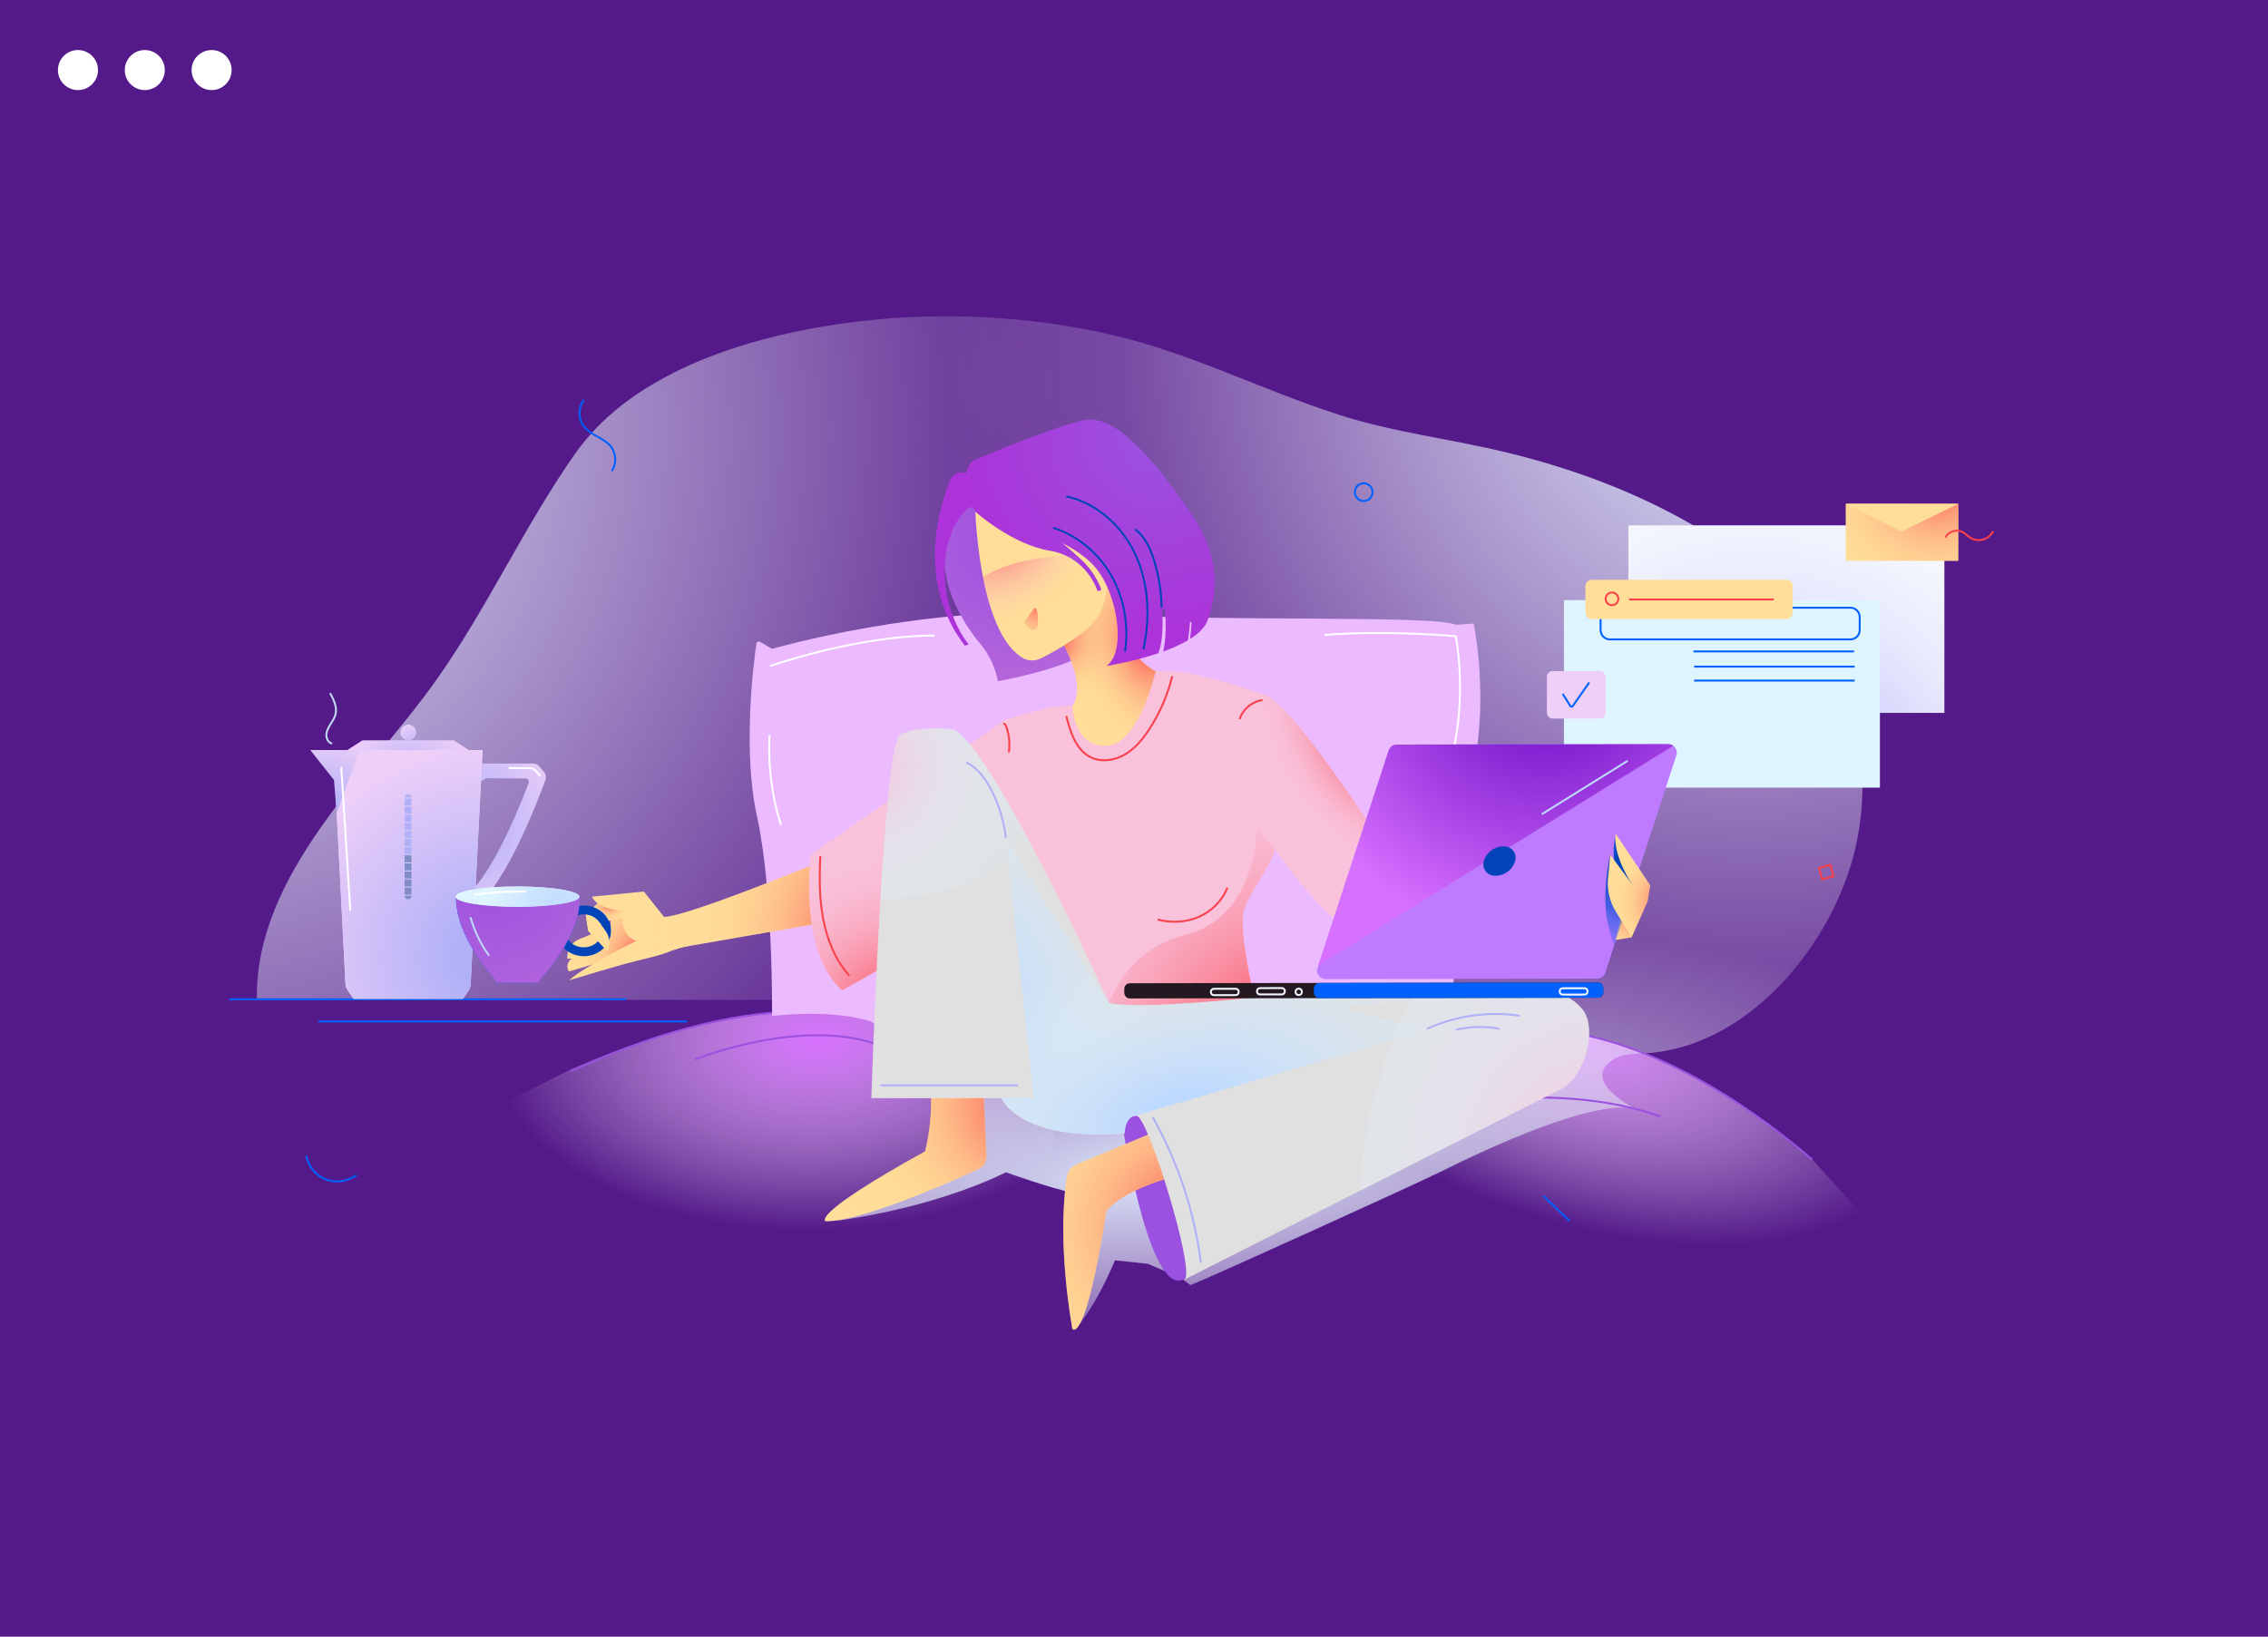 <svg width="453" height="327" viewBox="0 0 453 327" fill="none" xmlns="http://www.w3.org/2000/svg">
<path d="M0 0H453V327H0V0Z" fill="#541A8A"/>
<path d="M0 0H453V29H0V0Z" fill="#541A8A"/>
<circle cx="15.57" cy="14" r="4" fill="white"/>
<circle cx="28.919" cy="14" r="4" fill="white"/>
<circle cx="42.269" cy="14" r="4" fill="white"/>
<path d="M308.212 205.856C308.212 205.856 330.426 204.59 361.984 231.682L384.085 255.938L317.462 259.951L261.433 262.076L241.893 243.896L244.483 224.771L308.212 205.856Z" fill="url(#paint0_radial)"/>
<path d="M175.145 203.693C175.145 203.693 154.433 196.201 114.154 213.572L76.51 232.563L108.056 264.674L183.625 256.174L210.463 235.16V211.549L175.145 203.693Z" fill="url(#paint1_radial)"/>
<path d="M367.439 134.236C366.956 133.084 366.436 131.946 365.88 130.829C359.67 118.334 347.668 110.096 335.676 103.535C324.894 97.634 313.257 93.427 301.343 90.501C289.93 87.699 278.479 86.443 267.271 82.821C252.216 77.955 237.797 70.588 222.37 66.971C205.74 63.072 187.672 62.211 170.748 64.307C151.116 66.739 126.774 73.669 114.872 90.638C104.815 104.978 97.531 121.064 87.479 135.386C80.197 145.759 71.336 154.941 64.071 165.325C56.806 175.709 51.067 187.092 51.302 199.776H173.978C180.416 200.097 189.428 199.106 192.095 206.685C193.998 212.089 190.577 219.354 189.084 224.702C187.933 228.818 186.784 232.936 185.633 237.051L167.035 243.898C167.035 243.898 185.398 241.773 200.935 234.218C200.935 234.218 210.117 237.523 214.472 238.35L220.946 237.759L214.59 265.62C214.59 265.62 218.121 262.551 222.711 251.808L229.303 252.516L235.895 255.35L274.143 240.201C278.665 238.409 283.108 236.423 287.46 234.244C297.517 229.212 318.225 219.626 326.537 221.52C323.63 219.888 317.024 215.742 321.603 212.115C324.018 210.203 327.131 210.623 329.965 210.337C350.044 208.319 366.205 188.204 370.572 169.509C373.3 157.812 372.069 145.293 367.439 134.236Z" fill="url(#paint2_radial)"/>
<path d="M367.439 134.236C366.956 133.084 366.436 131.946 365.88 130.829C359.67 118.334 347.668 110.096 335.676 103.535C324.894 97.634 313.257 93.427 301.343 90.501C289.93 87.699 278.479 86.443 267.271 82.821C252.216 77.955 237.797 70.588 222.37 66.971C205.74 63.072 187.672 62.211 170.748 64.307C151.116 66.739 126.774 73.669 114.872 90.638C104.815 104.978 97.531 121.064 87.479 135.386C80.197 145.759 71.336 154.941 64.071 165.325C56.806 175.709 51.067 187.092 51.302 199.776H173.978C180.416 200.097 189.428 199.106 192.095 206.685C193.998 212.089 190.577 219.354 189.084 224.702C187.933 228.818 186.784 232.936 185.633 237.051L167.035 243.898C167.035 243.898 185.398 241.773 200.935 234.218C200.935 234.218 210.117 237.523 214.472 238.35L220.946 237.759L214.59 265.62C214.59 265.62 218.121 262.551 222.711 251.808L229.303 252.516L235.895 255.35L274.143 240.201C278.665 238.409 283.108 236.423 287.46 234.244C297.517 229.212 318.225 219.626 326.537 221.52C323.63 219.888 317.024 215.742 321.603 212.115C324.018 210.203 327.131 210.623 329.965 210.337C350.044 208.319 366.205 188.204 370.572 169.509C373.3 157.812 372.069 145.293 367.439 134.236Z" fill="url(#paint3_radial)"/>
<path d="M367.439 134.236C366.956 133.084 366.436 131.946 365.88 130.829C359.67 118.334 347.668 110.096 335.676 103.535C324.894 97.634 313.257 93.427 301.343 90.501C289.93 87.699 278.479 86.443 267.271 82.821C252.216 77.955 237.797 70.588 222.37 66.971C205.74 63.072 187.672 62.211 170.748 64.307C151.116 66.739 126.774 73.669 114.872 90.638C104.815 104.978 97.531 121.064 87.479 135.386C80.197 145.759 71.336 154.941 64.071 165.325C56.806 175.709 51.067 187.092 51.302 199.776H173.978C180.416 200.097 189.428 199.106 192.095 206.685C193.998 212.089 190.577 219.354 189.084 224.702C187.933 228.818 186.784 232.936 185.633 237.051L167.035 243.898C167.035 243.898 185.398 241.773 200.935 234.218C200.935 234.218 210.117 237.523 214.472 238.35L220.946 237.759L214.59 265.62C214.59 265.62 218.121 262.551 222.711 251.808L229.303 252.516L235.895 255.35L237.778 256.766C242.3 254.974 283.11 236.423 287.46 234.246C297.517 229.214 318.225 219.628 326.537 221.522C323.63 219.89 317.024 215.744 321.603 212.118C324.018 210.205 327.131 210.625 329.965 210.34C350.044 208.321 366.205 188.207 370.572 169.511C373.3 157.812 372.069 145.293 367.439 134.236Z" fill="url(#paint4_radial)"/>
<path d="M308.212 205.856C308.212 205.856 330.426 204.59 361.984 231.682" stroke="#9B51E0" stroke-width="0.386" stroke-miterlimit="10"/>
<path d="M280.365 222.337C281.639 222.145 309.02 215.107 331.636 223.047" stroke="#9B51E0" stroke-width="0.386" stroke-miterlimit="10"/>
<path d="M138.823 211.678C138.823 211.678 165.583 200.791 181.233 211.678" stroke="#9B51E0" stroke-width="0.386" stroke-miterlimit="10"/>
<path d="M45.796 199.653H125.063" stroke="#0061FE" stroke-width="0.386" stroke-miterlimit="10"/>
<path d="M63.593 204.083H137.182" stroke="#0061FE" stroke-width="0.386" stroke-miterlimit="10"/>
<path d="M175.028 204.165C175.028 204.165 154.44 195.302 114.036 214.044" stroke="#9B51E0" stroke-width="0.386" stroke-miterlimit="10"/>
<path d="M90.621 147.928H82.066H80.941H72.384L69.231 149.961H80.941H82.066H93.774L90.621 147.928Z" fill="#EECFF8"/>
<path d="M90.621 147.928H82.066H80.941H72.384L69.231 149.961H80.941H82.066H93.774L90.621 147.928Z" fill="url(#paint5_radial)"/>
<path d="M81.563 147.928C82.433 147.928 83.138 147.221 83.138 146.349C83.138 145.476 82.433 144.769 81.563 144.769C80.693 144.769 79.988 145.476 79.988 146.349C79.988 147.221 80.693 147.928 81.563 147.928Z" fill="url(#paint6_radial)"/>
<path d="M102.039 164.957C99.08 171.419 96.733 175.008 95.066 176.998L93.621 157.623L97.084 155.489L104.968 155.534C105.431 155.536 105.752 156.001 105.587 156.438C104.805 158.499 103.562 161.632 102.039 164.957ZM106.472 152.552H96.255L90.567 156.058L92.455 181.338H94.786C101.043 176.776 107.442 159.944 108.932 155.838C109.135 155.279 109.022 154.655 108.635 154.204L107.722 153.132C107.409 152.764 106.952 152.552 106.472 152.552Z" fill="url(#paint7_radial)"/>
<path d="M69.413 197.819L70.618 199.559H92.462L93.588 197.932C93.835 197.573 93.978 197.162 94 196.737L96.394 149.855H66.614L69.001 196.624C69.024 197.049 69.165 197.46 69.413 197.819Z" fill="#EECFF8"/>
<path d="M69.413 197.819L70.618 199.559H92.462L93.588 197.932C93.835 197.573 93.978 197.162 94 196.737L96.394 149.855H66.614L69.001 196.624C69.024 197.049 69.165 197.46 69.413 197.819Z" fill="url(#paint8_radial)"/>
<path d="M61.976 149.855L66.701 155.833L67.254 162.397L71.868 149.855H61.976Z" fill="url(#paint9_radial)"/>
<path d="M66.345 148.561C65.611 148.401 65.163 147.584 65.185 146.828C65.206 146.073 65.582 145.378 65.983 144.741C66.383 144.101 66.828 143.468 67.011 142.736C67.376 141.28 66.647 139.797 65.938 138.475" stroke="#C0D8F0" stroke-width="0.386" stroke-miterlimit="10"/>
<path d="M68.165 153.236L69.966 181.917" stroke="white" stroke-width="0.386" stroke-miterlimit="10"/>
<path d="M101.601 153.463H105.801C106.279 153.463 106.736 153.673 107.046 154.037L107.906 155.043" stroke="white" stroke-width="0.386" stroke-miterlimit="10"/>
<path d="M82.179 166.033H80.828V167.427H82.179V166.033Z" fill="#B0B0F8"/>
<path d="M82.179 169.271H80.828V170.664H82.179V169.271Z" fill="#B0B0F8"/>
<path d="M82.179 167.651H80.828V169.044H82.179V167.651Z" fill="#B0B0F8"/>
<path d="M82.179 170.888H80.828V172.281H82.179V170.888Z" fill="#808CC6"/>
<path d="M82.179 175.742H80.828V177.135H82.179V175.742Z" fill="#808CC6"/>
<path d="M82.179 172.505H80.828V173.898H82.179V172.505Z" fill="#808CC6"/>
<path d="M82.179 174.125H80.828V175.518H82.179V174.125Z" fill="#808CC6"/>
<path d="M82.179 164.414H80.828V165.807H82.179V164.414Z" fill="#B0B0F8"/>
<path d="M82.179 177.362H80.828V178.755H82.179V177.362Z" fill="#808CC6"/>
<path d="M81.504 179.657C81.876 179.657 82.179 179.355 82.179 178.979H80.828C80.828 179.355 81.129 179.657 81.504 179.657Z" fill="#808CC6"/>
<path d="M81.504 158.655C81.132 158.655 80.828 158.957 80.828 159.333H82.179C82.179 158.96 81.876 158.655 81.504 158.655Z" fill="#B0B0F8"/>
<path d="M82.179 162.796H80.828V164.189H82.179V162.796Z" fill="#B0B0F8"/>
<path d="M82.179 159.559H80.828V160.952H82.179V159.559Z" fill="#B0B0F8"/>
<path d="M82.179 161.177H80.828V162.57H82.179V161.177Z" fill="#B0B0F8"/>
<path d="M294.327 124.582L290.794 124.834C286.25 122.809 244.596 124.329 214.556 122.556C184.517 120.783 154.222 129.646 154.222 129.646L151.837 128.251C151.526 128.069 151.13 128.26 151.079 128.617C150.53 132.397 148.282 149.822 151.192 163.068C154.473 178.007 154.203 202.992 154.203 202.992C167.186 201.559 173.912 204.085 173.912 204.085L176.327 205.528L201.679 207.374L243.08 205.856L290.033 202.694C290.033 202.694 291.298 168.89 294.327 153.699C297.357 138.508 294.327 124.582 294.327 124.582Z" fill="#ECBAFF"/>
<path d="M289.278 153.699C289.278 153.699 293.318 142.559 290.791 127.115C290.791 127.115 277.158 125.85 264.538 126.863" stroke="white" stroke-width="0.386" stroke-miterlimit="10"/>
<path d="M153.843 133.065C153.843 133.065 171.009 126.988 186.66 126.988" stroke="white" stroke-width="0.386" stroke-miterlimit="10"/>
<path d="M153.715 146.864C153.715 146.864 152.957 155.472 155.987 164.841" stroke="white" stroke-width="0.386" stroke-miterlimit="10"/>
<path d="M388.362 104.961H325.252V142.432H388.362V104.961Z" fill="url(#paint10_radial)"/>
<path d="M375.487 119.9H312.377V157.371H375.487V119.9Z" fill="#DEF4FF"/>
<path d="M369.59 127.748H321.556C320.529 127.748 319.698 126.915 319.698 125.885V123.283C319.698 122.254 320.529 121.42 321.556 121.42H369.59C370.617 121.42 371.448 122.254 371.448 123.283V125.885C371.448 126.912 370.617 127.748 369.59 127.748Z" stroke="#0061FE" stroke-width="0.386" stroke-miterlimit="10"/>
<path d="M338.251 130.152H370.313" stroke="#0061FE" stroke-width="0.386" stroke-miterlimit="10"/>
<path d="M338.379 133.19H370.438" stroke="#0061FE" stroke-width="0.386" stroke-miterlimit="10"/>
<path d="M338.379 135.977H370.438" stroke="#0061FE" stroke-width="0.386" stroke-miterlimit="10"/>
<path d="M319.526 143.572H310.15C309.498 143.572 308.968 143.041 308.968 142.387V135.261C308.968 134.607 309.498 134.076 310.15 134.076H319.526C320.179 134.076 320.708 134.607 320.708 135.261V142.387C320.708 143.041 320.179 143.572 319.526 143.572Z" fill="#EECFF8"/>
<path d="M312.125 138.635L313.674 141.077C313.778 141.239 314.015 141.247 314.126 141.086L317.426 136.357" stroke="#0061FE" stroke-width="0.386" stroke-miterlimit="10"/>
<path d="M391.14 100.657H368.672V112.049H391.14V100.657Z" fill="#FFDE99"/>
<path d="M368.663 112.049H391.147V100.657H368.663V112.049Z" fill="url(#paint11_radial)"/>
<path d="M368.672 100.657L379.779 106.227L391.138 100.657H368.672Z" fill="#FFDE99"/>
<path d="M388.576 107.391C389.156 106.196 390.787 105.657 391.962 106.274C392.524 106.569 392.953 107.069 393.487 107.412C394.243 107.898 395.206 108.045 396.072 107.804C396.936 107.565 397.689 106.942 398.09 106.137" stroke="#FA404B" stroke-width="0.386" stroke-miterlimit="10"/>
<path d="M356.786 123.696H317.949C317.24 123.696 316.666 123.12 316.666 122.41V117.132C316.666 116.422 317.24 115.846 317.949 115.846H356.786C357.494 115.846 358.069 116.422 358.069 117.132V122.41C358.069 123.12 357.494 123.696 356.786 123.696Z" fill="#FFDE99"/>
<path d="M321.97 120.91C322.667 120.91 323.232 120.344 323.232 119.645C323.232 118.946 322.667 118.379 321.97 118.379C321.273 118.379 320.708 118.946 320.708 119.645C320.708 120.344 321.273 120.91 321.97 120.91Z" stroke="#FA404B" stroke-width="0.386" stroke-miterlimit="10"/>
<path d="M325.377 119.772H354.283" stroke="#FA404B" stroke-width="0.386" stroke-miterlimit="10"/>
<path d="M225.284 222.188L224.526 226.745C224.526 226.745 230.08 261.432 237.149 255.102C244.219 248.772 235.636 230.289 235.636 230.289L230.586 223.706L225.284 222.188Z" fill="#9B51E0"/>
<path d="M229.381 226.672L215.02 232.659C213.989 233.089 213.252 234.022 213.08 235.127C212.466 239.058 211.465 249.367 214.175 265.481C214.175 265.481 216.699 269.278 220.99 241.934C220.99 241.934 224.272 237.124 238.409 234.085C252.548 231.049 229.381 226.672 229.381 226.672Z" fill="#FFDE99"/>
<path d="M229.381 226.672L215.02 232.659C213.989 233.089 213.252 234.022 213.08 235.127C212.466 239.058 211.465 249.367 214.175 265.481C214.175 265.481 216.699 269.278 220.99 241.934C220.99 241.934 224.272 237.124 238.409 234.085C252.548 231.049 229.381 226.672 229.381 226.672Z" fill="url(#paint12_radial)"/>
<path d="M196.281 213.05C196.281 213.05 196.721 225.437 197.025 230.914C197.089 232.05 196.455 233.106 195.424 233.58C189.835 236.149 172.132 244.014 164.909 244.014C164.909 244.014 161.456 242.918 184.769 230.038C184.769 230.038 187.072 221.817 185.346 213.05C183.616 204.281 196.281 213.05 196.281 213.05Z" fill="#FFDE99"/>
<path d="M196.281 213.05C196.281 213.05 196.721 225.437 197.025 230.914C197.089 232.05 196.455 233.106 195.424 233.58C189.835 236.149 172.132 244.014 164.909 244.014C164.909 244.014 161.456 242.918 184.769 230.038C184.769 230.038 187.072 221.817 185.346 213.05C183.616 204.281 196.281 213.05 196.281 213.05Z" fill="url(#paint13_radial)"/>
<path d="M126.073 182.689L121.922 183.876L122.033 184.967L115.566 187.72C114.356 188.235 113.511 189.359 113.36 190.667C113.327 190.955 113.299 191.255 113.28 191.55H114.208L114.151 191.588C113.483 192.029 113.155 192.865 113.412 193.625C113.48 193.828 113.574 193.987 113.702 194.083L121.275 191.805L127.838 189.019L128.848 187.501L126.073 182.689Z" fill="#FFDE99"/>
<path d="M126.073 182.689L121.922 183.876L122.033 184.967L115.566 187.72C114.356 188.235 113.511 189.359 113.36 190.667C113.327 190.955 113.299 191.255 113.28 191.55H114.208L114.151 191.588C113.483 192.029 113.155 192.865 113.412 193.625C113.48 193.828 113.574 193.987 113.702 194.083L121.275 191.805L127.838 189.019L128.848 187.501L126.073 182.689Z" fill="url(#paint14_radial)"/>
<path d="M120.267 179.65L116.986 182.689L117.49 185.98L121.275 190.032C121.275 190.032 122.537 188.006 120.771 185.727C119.003 183.449 120.267 184.209 120.267 184.209L125.317 183.196V181.171L120.267 179.65Z" fill="#FFDE99"/>
<path d="M120.267 179.65L116.986 182.689L117.49 185.98L121.275 190.032C121.275 190.032 122.537 188.006 120.771 185.727C119.003 183.449 120.267 184.209 120.267 184.209L125.317 183.196V181.171L120.267 179.65Z" fill="url(#paint15_radial)"/>
<path d="M116.607 182.689C118.624 182.689 120.267 184.164 120.267 185.98C120.267 187.796 118.624 189.272 116.607 189.272C114.589 189.272 112.946 187.796 112.946 185.98C112.946 184.167 114.589 182.689 116.607 182.689ZM116.607 180.918C113.61 180.918 111.18 183.185 111.18 185.983C111.18 188.78 113.61 191.047 116.607 191.047C119.604 191.047 122.035 188.78 122.035 185.983C122.035 183.185 119.604 180.918 116.607 180.918Z" fill="#0144B9"/>
<path d="M161.668 173.067C161.668 173.067 136.928 183.194 132.636 183.194L128.596 178.129L118.245 179.142C118.245 179.142 119.003 181.673 124.557 181.928C124.557 181.928 123.295 186.485 127.08 188.006C127.08 188.006 116.225 193.323 113.702 195.854C113.702 195.854 122.789 193.068 126.828 192.058C129.75 191.326 131.878 190.858 133.312 190.273C134.734 189.692 136.207 189.255 137.719 188.993L169.491 183.451C169.493 183.449 170.251 169.776 161.668 173.067Z" fill="#FFDE99"/>
<path d="M161.668 173.067C161.668 173.067 136.928 183.194 132.636 183.194L128.596 178.129L118.245 179.142C118.245 179.142 119.003 181.673 124.557 181.928C124.557 181.928 123.295 186.485 127.08 188.006C127.08 188.006 116.225 193.323 113.702 195.854C113.702 195.854 122.789 193.068 126.828 192.058C130.868 191.045 133.392 190.539 134.654 189.527L169.491 183.449C169.493 183.449 170.251 169.776 161.668 173.067Z" fill="url(#paint16_radial)"/>
<path d="M191.961 100.149C191.961 100.149 181.864 112.302 196.505 129.519C196.505 129.519 198.777 132.558 199.283 136.102C199.283 136.102 218.836 132.709 220.35 127.139C221.864 121.569 206.856 108.758 206.856 108.758L202.816 102.175L194.233 100.149H191.961Z" fill="url(#paint17_radial)"/>
<path d="M212.158 128.253C212.158 128.253 217.459 137.115 213.926 141.419H209.13L215.19 151.546L226.549 152.051L231.598 145.468L233.618 134.581L230.84 134.076C230.84 134.076 221.596 130.806 221.548 110.033L210.646 119.642L212.158 128.253Z" fill="#FFDE99"/>
<path d="M212.158 128.253C212.158 128.253 217.459 137.115 213.926 141.419H209.13L215.19 151.546L226.549 152.051L231.598 145.468L233.618 134.581L230.84 134.076C230.84 134.076 221.596 130.806 221.548 110.033L210.646 119.642L212.158 128.253Z" fill="url(#paint18_radial)"/>
<path d="M212.158 128.253C212.158 128.253 217.459 137.115 213.926 141.419H209.13L215.19 151.546L226.549 152.051L231.598 145.468L233.618 134.581L230.84 134.076C230.84 134.076 221.596 130.806 221.548 110.033L210.646 119.642L212.158 128.253Z" fill="url(#paint19_radial)"/>
<path d="M194.739 100.657C194.739 100.657 195.175 125.741 204.118 131.37C205.281 132.102 206.752 132.135 207.979 131.512C211.15 129.901 218.001 126.093 219.731 122.431C222.003 117.621 221.499 109.518 221.499 109.518L194.739 100.657Z" fill="#FFDE99"/>
<path d="M237.653 102.175C231.848 93.819 223.265 82.427 216.447 83.945C210.651 85.236 198.287 90.372 194.713 91.88C194.087 92.145 193.604 92.667 193.39 93.314L192.971 94.577L192.731 94.496C191.549 94.102 190.261 94.695 189.795 95.852C187.618 101.245 182.956 116.36 192.722 129.009L193.48 128.756C193.48 128.756 188.43 122.934 188.684 113.312C188.854 106.885 191.5 103.282 193.239 101.599C193.816 101.042 194.777 101.429 194.803 102.232C194.803 102.232 202.065 108.753 209.639 110.021C217.212 111.286 219.232 118.122 219.232 118.122L219.99 117.869C219.99 117.869 218.98 114.578 215.95 111.792C212.92 109.006 212.165 108.5 212.165 108.5C212.165 108.5 216.263 110.427 218.728 113.31C223.272 118.627 225.04 130.274 221 133.058C221 133.058 226.195 132.251 231.346 130.518C231.754 129.509 232.481 126.9 232.109 121.666H232.613C232.613 121.666 233.272 126.083 232.33 130.175C234.096 129.538 235.815 128.789 237.274 127.925C237.43 126.884 237.578 125.67 237.703 124.258L238.004 124.298C238.004 124.298 237.945 125.715 237.698 127.668C239.395 126.598 240.688 125.361 241.196 123.947C243.459 117.619 243.459 110.531 237.653 102.175Z" fill="url(#paint20_radial)"/>
<path d="M214.175 140.914C214.175 140.914 210.135 140.661 200.542 143.952L161.92 170.789C161.92 170.789 159.396 190.284 168.231 197.88L205.088 176.866L216.447 201.932L250.526 199.401C250.526 199.401 247.244 185.475 248.506 181.678C249.768 177.882 254.566 172.057 254.566 169.526C254.566 169.526 262.139 181.173 271.984 188.261L275.77 168.005C275.77 168.005 258.099 140.661 252.798 138.888C247.496 137.115 237.651 133.571 230.836 134.078C230.836 134.078 227.554 148.762 220.99 149.017C214.429 149.27 214.175 140.914 214.175 140.914Z" fill="#F9C1DA"/>
<path d="M214.175 140.914C214.175 140.914 210.135 140.661 200.542 143.952L161.92 170.789C161.92 170.789 159.396 190.284 168.231 197.88L205.088 176.866L216.447 201.932L250.526 199.401C250.526 199.401 247.244 185.475 248.506 181.678C249.768 177.882 254.566 172.057 254.566 169.526C254.566 169.526 262.139 181.173 271.984 188.261L275.77 168.005C275.77 168.005 258.099 140.661 252.798 138.888C247.496 137.115 237.651 133.571 230.836 134.078C230.836 134.078 227.554 148.762 220.99 149.017C214.429 149.27 214.175 140.914 214.175 140.914Z" fill="url(#paint21_radial)"/>
<path d="M214.175 140.914C214.175 140.914 210.135 140.661 200.542 143.952L161.92 170.789C161.92 170.789 159.396 190.284 168.231 197.88L205.088 176.866L216.447 201.932L250.526 199.401C250.526 199.401 247.244 185.475 248.506 181.678C249.768 177.882 254.566 172.057 254.566 169.526C254.566 169.526 262.139 181.173 271.984 188.261L275.77 168.005C275.77 168.005 258.099 140.661 252.798 138.888C247.496 137.115 237.651 133.571 230.836 134.078C230.836 134.078 227.554 148.762 220.99 149.017C214.429 149.27 214.175 140.914 214.175 140.914Z" fill="url(#paint22_radial)"/>
<path d="M103.353 178.892L91.085 179.152C90.934 187.26 98.809 195.602 98.809 195.602L99.061 196.362H103.353H107.713L107.969 195.602C107.969 195.602 115.971 187.26 115.818 179.152L103.353 178.892Z" fill="#0061FE"/>
<path d="M103.353 178.892L91.085 179.152C90.934 187.26 98.809 195.602 98.809 195.602L99.061 196.362H103.353H107.713L107.969 195.602C107.969 195.602 115.971 187.26 115.818 179.152L103.353 178.892Z" fill="url(#paint23_radial)"/>
<path d="M254.568 169.523L251.034 165.471C251.034 165.471 251.157 183.074 236.898 186.74C227.052 189.272 222.923 196.296 220.993 201.679L224.526 203.197L250.528 199.401C250.528 199.401 247.246 185.475 248.508 181.678C249.77 177.879 254.568 172.054 254.568 169.523Z" fill="url(#paint24_radial)"/>
<path d="M120.771 185.727C120.272 185.085 120.015 184.684 119.902 184.438C119.895 184.434 119.891 184.427 119.884 184.422C119.516 184.318 119.159 184.174 118.777 184.035C118.24 183.839 117.678 183.73 117.122 183.6L117.487 185.982L121.273 190.034C121.277 190.032 122.539 188.006 120.771 185.727Z" fill="#FFDE99"/>
<path d="M221.497 200.414C221.497 200.414 198.273 149.27 190.445 145.726C190.445 145.726 183.376 144.965 179.842 146.738C176.308 148.512 174.037 219.404 174.037 219.404H200.038C200.038 219.404 203.32 228.013 224.526 226.494C224.526 226.494 224.778 222.698 227.05 222.95C229.322 223.203 238.663 253.586 236.643 255.612L311.821 217.56C316.009 215.44 318.505 207.632 316.92 203.202C315.969 200.543 312.306 198.296 309.347 197.885C302.026 196.872 250.401 199.278 250.401 199.278C250.401 199.278 227.935 201.804 221.497 200.414Z" fill="#E0E0E0"/>
<path d="M316.92 203.197C315.969 200.539 312.306 198.291 309.347 197.88C306.192 197.443 294.812 197.642 282.879 198.01C282.159 199.257 281.483 200.532 280.848 201.823C278.693 206.21 276.998 210.814 275.591 215.489C274.162 220.233 272.956 225.061 272.335 229.982C272.005 232.584 271.822 235.202 271.786 237.818L311.824 217.553C316.009 215.435 318.505 207.627 316.92 203.197Z" fill="url(#paint25_radial)"/>
<path d="M186.504 178.543C190.97 177.572 195.314 176.054 199.483 174.184C202.018 173.048 204.467 171.778 206.729 170.203C200.526 158.412 193.946 147.31 190.447 145.723C190.447 145.723 183.378 144.963 179.844 146.736C178.213 147.555 176.85 163.108 175.856 179.615C179.428 179.707 183.008 179.303 186.504 178.543Z" fill="url(#paint26_radial)"/>
<path d="M250.401 199.273C250.401 199.273 228.87 201.7 221.925 200.494L221.624 200.539L221.551 200.423C221.534 200.418 221.515 200.416 221.499 200.414C221.499 200.414 221.459 200.324 221.381 200.156L200.926 167.88L206.479 219.277H199.916V219.404H200.043C200.043 219.404 203.325 228.013 224.531 226.494C224.531 226.494 224.701 223.963 226 223.172C226.111 223.104 226.233 223.05 226.36 223.012L285.118 205.736L269.719 201.939L269.467 200.673L313.391 199.408L250.401 199.273Z" fill="url(#paint27_radial)"/>
<path d="M250.401 199.273C250.401 199.273 228.87 201.7 221.925 200.494L221.624 200.539L221.551 200.423C221.534 200.418 221.515 200.416 221.499 200.414C221.499 200.414 221.459 200.324 221.381 200.156L200.926 167.88L206.479 219.277H199.916V219.404H200.043C200.043 219.404 203.325 228.013 224.531 226.494C224.531 226.494 224.701 223.963 226 223.172C226.111 223.104 226.233 223.05 226.36 223.012L285.118 205.736L269.719 201.939L269.467 200.673L313.391 199.408L250.401 199.273Z" fill="url(#paint28_radial)"/>
<path d="M204.572 124.254C205.17 123.432 205.766 122.613 206.364 121.791C206.486 121.623 206.682 121.432 206.87 121.522C206.988 121.578 207.033 121.72 207.066 121.848C207.27 122.7 207.357 123.581 207.322 124.454C207.301 124.983 207.167 125.607 206.677 125.807C206.26 125.98 205.785 125.746 205.444 125.451C205.06 125.122 204.749 124.707 204.537 124.247" fill="url(#paint29_radial)"/>
<path d="M212.986 99.186C219.173 100.506 224.322 105.287 226.909 111.076C229.496 116.866 229.715 123.531 228.385 129.734" stroke="#0144B9" stroke-width="0.386" stroke-miterlimit="10"/>
<path d="M226.704 105.735C228.75 107.263 229.849 109.747 230.584 112.195C231.481 115.185 231.963 118.299 232.017 121.42" stroke="#0144B9" stroke-width="0.386" stroke-miterlimit="10"/>
<path d="M210.354 105.452C215.293 107.003 219.514 110.599 222.047 115.123C224.583 119.647 225.452 125.045 224.705 130.18" stroke="#0144B9" stroke-width="0.386" stroke-miterlimit="10"/>
<path d="M252.164 139.877C250.09 140.144 248.235 141.69 247.595 143.688" stroke="#FA404B" stroke-width="0.386" stroke-miterlimit="10"/>
<path d="M231.231 183.718C233.929 184.438 236.872 184.306 239.433 183.194C241.994 182.082 244.137 179.964 245.14 177.353" stroke="#FA404B" stroke-width="0.386" stroke-miterlimit="10"/>
<path d="M212.977 143.058C213.777 146.245 214.881 149.801 217.812 151.269C219.952 152.341 222.61 151.952 224.677 150.748C226.744 149.543 228.305 147.624 229.607 145.612C231.69 142.392 233.23 138.819 234.143 135.093" stroke="#FA404B" stroke-width="0.386" stroke-miterlimit="10"/>
<path d="M163.85 171.044C163.648 175.251 163.633 179.501 164.427 183.638C165.218 187.775 166.861 191.824 169.651 194.971" stroke="#FA404B" stroke-width="0.386" stroke-miterlimit="10"/>
<path d="M200.38 144.576C200.693 144.547 200.893 144.894 200.997 145.192C201.576 146.831 201.75 148.611 201.5 150.33" stroke="#FA404B" stroke-width="0.386" stroke-miterlimit="10"/>
<path d="M192.988 152.351C196.884 153.954 200.165 161.042 200.923 167.372" stroke="#B0B0F8" stroke-width="0.386" stroke-miterlimit="10"/>
<path d="M285.005 205.568C290.768 202.928 297.298 202.005 303.565 202.945" stroke="#B0B0F8" stroke-width="0.386" stroke-miterlimit="10"/>
<path d="M290.74 205.766C293.607 205.056 296.63 204.985 299.525 205.566" stroke="#B0B0F8" stroke-width="0.386" stroke-miterlimit="10"/>
<path d="M230.249 223.234C235.285 232.171 238.569 242.097 239.857 252.28" stroke="#B0B0F8" stroke-width="0.386" stroke-miterlimit="10"/>
<path d="M175.885 216.854C175.969 216.854 176.054 216.854 176.139 216.854H203.315" stroke="#B0B0F8" stroke-width="0.386" stroke-miterlimit="10"/>
<path d="M103.353 181.171C110.184 181.171 115.721 180.264 115.721 179.145C115.721 178.026 110.184 177.119 103.353 177.119C96.522 177.119 90.984 178.026 90.984 179.145C90.984 180.264 96.522 181.171 103.353 181.171Z" fill="#DEF4FF"/>
<path d="M103.353 181.171C110.184 181.171 115.721 180.264 115.721 179.145C115.721 178.026 110.184 177.119 103.353 177.119C96.522 177.119 90.984 178.026 90.984 179.145C90.984 180.264 96.522 181.171 103.353 181.171Z" fill="url(#paint30_radial)"/>
<path d="M94.699 178.795C96.961 178.387 100.226 178.132 103.859 178.132C104.29 178.132 104.713 178.137 105.132 178.141" stroke="white" stroke-width="0.386" stroke-miterlimit="10"/>
<path d="M93.974 183.279C94.758 186.027 96.022 188.636 97.696 190.948" stroke="#BDD9FF" stroke-width="0.386" stroke-miterlimit="10"/>
<path d="M212.986 111.072C203.402 111.336 198.212 114.077 196.338 115.319C197.326 120.363 198.925 125.573 201.5 128.912H208.226C208.226 128.91 225.412 110.729 212.986 111.072Z" fill="url(#paint31_radial)"/>
<path d="M319.133 199.339L225.675 199.486C225.063 199.486 224.566 198.99 224.564 198.376L224.562 197.561C224.562 196.948 225.056 196.449 225.668 196.447L319.126 196.301C319.738 196.301 320.235 196.796 320.237 197.41L320.24 198.225C320.24 198.839 319.745 199.337 319.133 199.339Z" fill="#241921"/>
<path d="M319.133 199.339L263.542 199.427C262.93 199.427 262.433 198.931 262.431 198.317L262.428 197.502C262.428 196.888 262.923 196.39 263.535 196.388L319.126 196.301C319.738 196.301 320.235 196.796 320.237 197.41L320.24 198.225C320.24 198.839 319.745 199.337 319.133 199.339Z" fill="#0061FE"/>
<path d="M333.221 148.679L278.978 148.764C278.246 148.764 277.599 149.237 277.37 149.933L263.156 193.396C262.796 194.497 263.615 195.625 264.769 195.625L319.011 195.54C319.743 195.54 320.39 195.068 320.619 194.372L334.833 150.908C335.191 149.808 334.374 148.677 333.221 148.679Z" fill="#BF7BFF"/>
<path d="M256.037 198.678L251.661 198.685C251.336 198.685 251.072 198.421 251.072 198.095V198.01C251.072 197.684 251.336 197.42 251.661 197.42L256.037 197.413C256.362 197.413 256.625 197.677 256.625 198.003V198.088C256.625 198.411 256.362 198.676 256.037 198.678Z" stroke="#F2F6FF" stroke-width="0.386" stroke-miterlimit="10"/>
<path d="M316.497 198.709L312.12 198.716C311.795 198.716 311.532 198.452 311.532 198.126V198.041C311.532 197.715 311.795 197.45 312.12 197.45L316.497 197.443C316.822 197.443 317.085 197.708 317.085 198.034V198.119C317.085 198.444 316.822 198.709 316.497 198.709Z" stroke="#F2F6FF" stroke-width="0.386" stroke-miterlimit="10"/>
<path d="M246.823 198.818L242.446 198.825C242.121 198.825 241.858 198.56 241.858 198.234V198.149C241.858 197.824 242.121 197.559 242.446 197.559L246.823 197.552C247.148 197.552 247.411 197.816 247.411 198.142V198.227C247.411 198.553 247.148 198.818 246.823 198.818Z" stroke="#F2F6FF" stroke-width="0.386" stroke-miterlimit="10"/>
<path d="M259.443 198.799H259.359C259.034 198.799 258.77 198.534 258.77 198.208V198.123C258.77 197.798 259.034 197.533 259.359 197.533H259.443C259.768 197.533 260.032 197.798 260.032 198.123V198.208C260.032 198.534 259.771 198.799 259.443 198.799Z" stroke="#F2F6FF" stroke-width="0.386" stroke-miterlimit="10"/>
<path d="M334.216 149.003C333.941 148.8 333.6 148.677 333.221 148.679L278.978 148.764C278.246 148.764 277.599 149.237 277.37 149.933L263.323 192.886L334.216 149.003Z" fill="url(#paint32_radial)"/>
<path d="M301.006 174.249C302.572 173.175 303.167 171.315 302.336 170.093C301.503 168.871 299.558 168.75 297.993 169.823C296.425 170.896 295.832 172.757 296.663 173.979C297.496 175.201 299.441 175.322 301.006 174.249Z" fill="#0144B9"/>
<path d="M325.106 152.011L307.956 162.671" stroke="#BDD9FF" stroke-width="0.386" stroke-miterlimit="10"/>
<path d="M322.709 187.798L325.892 187.26L324.823 183.008L324.028 181.945L322.709 187.798Z" fill="#FFDE99"/>
<path d="M322.709 187.798L325.892 187.26L324.823 183.008L324.028 181.945L322.709 187.798Z" fill="url(#paint33_radial)"/>
<path d="M325.539 172.921L322.716 166.628C322.716 166.628 321.855 169.679 322.608 173.164C322.1 171.887 321.64 170.753 321.64 170.753C321.64 170.753 319.705 178.788 321.228 184.866C321.69 186.71 322.071 188.03 322.38 188.979L326.502 176.375L325.539 172.921Z" fill="url(#paint34_radial)"/>
<path d="M322.676 166.522C322.676 166.522 321.888 170.512 326.139 176.89L321.622 170.779L321.179 175.445C320.958 177.768 321.499 180.101 322.719 182.089L325.89 187.262L329.061 180.077L329.586 176.885L322.676 166.522Z" fill="#FFDE99"/>
<path d="M322.676 166.522C322.676 166.522 321.888 170.512 326.139 176.89L321.622 170.779L321.179 175.445C320.958 177.768 321.499 180.101 322.719 182.089L325.89 187.262L329.061 180.077L329.586 176.885L322.676 166.522Z" fill="url(#paint35_radial)"/>
<path d="M116.609 79.907C115.437 81.459 115.484 83.817 116.72 85.319C118.146 87.052 120.736 87.512 122.082 89.307C123.109 90.674 123.154 92.702 122.188 94.114" stroke="#0061FE" stroke-width="0.386" stroke-miterlimit="10"/>
<path d="M61.171 230.87C61.54 232.99 63.075 234.867 65.079 235.646C67.082 236.425 69.476 236.073 71.174 234.756" stroke="#0061FE" stroke-width="0.386" stroke-miterlimit="10"/>
<path d="M272.377 100.104C273.352 100.104 274.143 99.311 274.143 98.333C274.143 97.355 273.352 96.562 272.377 96.562C271.403 96.562 270.612 97.355 270.612 98.333C270.612 99.311 271.403 100.104 272.377 100.104Z" stroke="#0061FE" stroke-width="0.386" stroke-miterlimit="10"/>
<path d="M308.278 238.938L313.457 243.896" stroke="#0061FE" stroke-width="0.386" stroke-miterlimit="10"/>
<path d="M365.595 172.796L363.323 173.409L363.933 175.689L366.207 175.076L365.595 172.796Z" stroke="#FA404B" stroke-width="0.386" stroke-miterlimit="10"/>
<defs>
<radialGradient id="paint0_radial" cx="0" cy="0" r="1" gradientUnits="userSpaceOnUse" gradientTransform="translate(314.587 206.048) rotate(18.969) scale(80.091 41.7)">
<stop stop-color="#DE86FF"/>
<stop offset="0.901" stop-color="white" stop-opacity="0"/>
</radialGradient>
<radialGradient id="paint1_radial" cx="0" cy="0" r="1" gradientUnits="userSpaceOnUse" gradientTransform="translate(163.626 207.943) rotate(-1.92) scale(72.03 41.875)">
<stop stop-color="#D871FF"/>
<stop offset="0.901" stop-color="white" stop-opacity="0"/>
</radialGradient>
<radialGradient id="paint2_radial" cx="0" cy="0" r="1" gradientUnits="userSpaceOnUse" gradientTransform="translate(349.902 67.02) scale(209.169 209.786)">
<stop stop-color="#DCE9FC"/>
<stop offset="0.775" stop-color="#F7F8FC" stop-opacity="0"/>
</radialGradient>
<radialGradient id="paint3_radial" cx="0" cy="0" r="1" gradientUnits="userSpaceOnUse" gradientTransform="translate(34.096 87.062) scale(244.852 245.574)">
<stop stop-color="#DCE9FC"/>
<stop offset="0.775" stop-color="#F7F8FC" stop-opacity="0"/>
</radialGradient>
<radialGradient id="paint4_radial" cx="0" cy="0" r="1" gradientUnits="userSpaceOnUse" gradientTransform="translate(234.809 234.251) rotate(-4.85) scale(215.199 60.454)">
<stop stop-color="#DCE9FC"/>
<stop offset="0.775" stop-color="#F7F8FC" stop-opacity="0"/>
</radialGradient>
<radialGradient id="paint5_radial" cx="0" cy="0" r="1" gradientUnits="userSpaceOnUse" gradientTransform="translate(81.534 156.225) scale(15.928 15.975)">
<stop stop-color="#B2B1F8"/>
<stop offset="0.147" stop-color="#B0B0F8"/>
<stop offset="1" stop-color="#EECFF8" stop-opacity="0"/>
</radialGradient>
<radialGradient id="paint6_radial" cx="0" cy="0" r="1" gradientUnits="userSpaceOnUse" gradientTransform="translate(83.407 150.678) scale(6.483 6.502)">
<stop stop-color="#B2B1F8"/>
<stop offset="0.147" stop-color="#B0B0F8"/>
<stop offset="1" stop-color="#EECFF8"/>
</radialGradient>
<radialGradient id="paint7_radial" cx="0" cy="0" r="1" gradientUnits="userSpaceOnUse" gradientTransform="translate(92.15 164.636) scale(21.779 21.843)">
<stop stop-color="#B2B1F8"/>
<stop offset="0.147" stop-color="#B0B0F8"/>
<stop offset="1" stop-color="#EECFF8"/>
</radialGradient>
<radialGradient id="paint8_radial" cx="0" cy="0" r="1" gradientUnits="userSpaceOnUse" gradientTransform="translate(98.216 190.852) scale(42.714 42.84)">
<stop stop-color="#B2B1F8"/>
<stop offset="0.147" stop-color="#B0B0F8"/>
<stop offset="1" stop-color="#EECFF8"/>
</radialGradient>
<radialGradient id="paint9_radial" cx="0" cy="0" r="1" gradientUnits="userSpaceOnUse" gradientTransform="translate(64.584 163.204) scale(16.517 16.566)">
<stop stop-color="#B2B1F8"/>
<stop offset="0.147" stop-color="#B0B0F8"/>
<stop offset="1" stop-color="#EECFF8"/>
</radialGradient>
<radialGradient id="paint10_radial" cx="0" cy="0" r="1" gradientUnits="userSpaceOnUse" gradientTransform="translate(350.616 164.009) scale(76.429 76.655)">
<stop offset="0.131" stop-color="#B0B0F8"/>
<stop offset="0.176" stop-color="#B7B7F9"/>
<stop offset="0.388" stop-color="#D3D4FB"/>
<stop offset="0.598" stop-color="#E8E9FD"/>
<stop offset="0.803" stop-color="#F4F6FE"/>
<stop offset="1" stop-color="#F8FAFE"/>
</radialGradient>
<radialGradient id="paint11_radial" cx="0" cy="0" r="1" gradientUnits="userSpaceOnUse" gradientTransform="translate(386.599 95.652) rotate(180) scale(29.098 29.16)">
<stop stop-color="#FA404B"/>
<stop offset="0.025" stop-color="#FA484F" stop-opacity="0.975"/>
<stop offset="0.192" stop-color="#FC7565" stop-opacity="0.808"/>
<stop offset="0.359" stop-color="#FD9B78" stop-opacity="0.641"/>
<stop offset="0.524" stop-color="#FEB886" stop-opacity="0.476"/>
<stop offset="0.688" stop-color="#FECD91" stop-opacity="0.312"/>
<stop offset="0.847" stop-color="#FFDA97" stop-opacity="0.153"/>
<stop offset="1" stop-color="#FFDE99" stop-opacity="0"/>
</radialGradient>
<radialGradient id="paint12_radial" cx="0" cy="0" r="1" gradientUnits="userSpaceOnUse" gradientTransform="translate(238.032 244.894) scale(46.685 46.823)">
<stop stop-color="#FA404B"/>
<stop offset="0.025" stop-color="#FA484F" stop-opacity="0.975"/>
<stop offset="0.192" stop-color="#FC7565" stop-opacity="0.808"/>
<stop offset="0.359" stop-color="#FD9B78" stop-opacity="0.641"/>
<stop offset="0.524" stop-color="#FEB886" stop-opacity="0.476"/>
<stop offset="0.688" stop-color="#FECD91" stop-opacity="0.312"/>
<stop offset="0.847" stop-color="#FFDA97" stop-opacity="0.153"/>
<stop offset="1" stop-color="#FFDE99" stop-opacity="0"/>
</radialGradient>
<radialGradient id="paint13_radial" cx="0" cy="0" r="1" gradientUnits="userSpaceOnUse" gradientTransform="translate(205.6 220.896) scale(42.483 40.449)">
<stop stop-color="#FA404B"/>
<stop offset="0.025" stop-color="#FA484F" stop-opacity="0.975"/>
<stop offset="0.192" stop-color="#FC7565" stop-opacity="0.808"/>
<stop offset="0.359" stop-color="#FD9B78" stop-opacity="0.641"/>
<stop offset="0.524" stop-color="#FEB886" stop-opacity="0.476"/>
<stop offset="0.688" stop-color="#FECD91" stop-opacity="0.312"/>
<stop offset="0.847" stop-color="#FFDA97" stop-opacity="0.153"/>
<stop offset="1" stop-color="#FFDE99" stop-opacity="0"/>
</radialGradient>
<radialGradient id="paint14_radial" cx="0" cy="0" r="1" gradientUnits="userSpaceOnUse" gradientTransform="translate(128.54 190.852) scale(15.934 15.982)">
<stop stop-color="#FA404B"/>
<stop offset="0.025" stop-color="#FA484F" stop-opacity="0.975"/>
<stop offset="0.192" stop-color="#FC7565" stop-opacity="0.808"/>
<stop offset="0.359" stop-color="#FD9B78" stop-opacity="0.641"/>
<stop offset="0.524" stop-color="#FEB886" stop-opacity="0.476"/>
<stop offset="0.688" stop-color="#FECD91" stop-opacity="0.312"/>
<stop offset="0.847" stop-color="#FFDA97" stop-opacity="0.153"/>
<stop offset="1" stop-color="#FFDE99" stop-opacity="0"/>
</radialGradient>
<radialGradient id="paint15_radial" cx="0" cy="0" r="1" gradientUnits="userSpaceOnUse" gradientTransform="translate(121.641 180.473) scale(4.561 4.575)">
<stop stop-color="#FA404B"/>
<stop offset="0.025" stop-color="#FA484F" stop-opacity="0.975"/>
<stop offset="0.192" stop-color="#FC7565" stop-opacity="0.808"/>
<stop offset="0.359" stop-color="#FD9B78" stop-opacity="0.641"/>
<stop offset="0.524" stop-color="#FEB886" stop-opacity="0.476"/>
<stop offset="0.688" stop-color="#FECD91" stop-opacity="0.312"/>
<stop offset="0.847" stop-color="#FFDA97" stop-opacity="0.153"/>
<stop offset="1" stop-color="#FFDE99" stop-opacity="0"/>
</radialGradient>
<radialGradient id="paint16_radial" cx="0" cy="0" r="1" gradientUnits="userSpaceOnUse" gradientTransform="translate(173.621 185.245) scale(42.44 42.565)">
<stop stop-color="#FA404B"/>
<stop offset="0.025" stop-color="#FA484F" stop-opacity="0.975"/>
<stop offset="0.192" stop-color="#FC7565" stop-opacity="0.808"/>
<stop offset="0.359" stop-color="#FD9B78" stop-opacity="0.641"/>
<stop offset="0.524" stop-color="#FEB886" stop-opacity="0.476"/>
<stop offset="0.688" stop-color="#FECD91" stop-opacity="0.312"/>
<stop offset="0.847" stop-color="#FFDA97" stop-opacity="0.153"/>
<stop offset="1" stop-color="#FFDE99" stop-opacity="0"/>
</radialGradient>
<radialGradient id="paint17_radial" cx="0" cy="0" r="1" gradientUnits="userSpaceOnUse" gradientTransform="translate(203.596 106.389) scale(36.691 36.799)">
<stop offset="0.077" stop-color="#9B51E0"/>
<stop offset="1" stop-color="#BB6BD9"/>
</radialGradient>
<radialGradient id="paint18_radial" cx="0" cy="0" r="1" gradientUnits="userSpaceOnUse" gradientTransform="translate(211.625 127.683) scale(14.787 14.831)">
<stop stop-color="#FA404B"/>
<stop offset="0.025" stop-color="#FA484F" stop-opacity="0.975"/>
<stop offset="0.192" stop-color="#FC7565" stop-opacity="0.808"/>
<stop offset="0.359" stop-color="#FD9B78" stop-opacity="0.641"/>
<stop offset="0.524" stop-color="#FEB886" stop-opacity="0.476"/>
<stop offset="0.688" stop-color="#FECD91" stop-opacity="0.312"/>
<stop offset="0.847" stop-color="#FFDA97" stop-opacity="0.153"/>
<stop offset="1" stop-color="#FFDE99" stop-opacity="0"/>
</radialGradient>
<radialGradient id="paint19_radial" cx="0" cy="0" r="1" gradientUnits="userSpaceOnUse" gradientTransform="translate(228.691 128.574) rotate(72.608) scale(28.252 17.658)">
<stop stop-color="#FA404B"/>
<stop offset="0.025" stop-color="#FA484F" stop-opacity="0.975"/>
<stop offset="0.192" stop-color="#FC7565" stop-opacity="0.808"/>
<stop offset="0.359" stop-color="#FD9B78" stop-opacity="0.641"/>
<stop offset="0.524" stop-color="#FEB886" stop-opacity="0.476"/>
<stop offset="0.688" stop-color="#FECD91" stop-opacity="0.312"/>
<stop offset="0.847" stop-color="#FFDA97" stop-opacity="0.153"/>
<stop offset="1" stop-color="#FFDE99" stop-opacity="0"/>
</radialGradient>
<radialGradient id="paint20_radial" cx="0" cy="0" r="1" gradientUnits="userSpaceOnUse" gradientTransform="translate(231.786 86.168) scale(40.325 40.444)">
<stop offset="0.077" stop-color="#9B51E0"/>
<stop offset="1" stop-color="#AC33D9"/>
</radialGradient>
<radialGradient id="paint21_radial" cx="0" cy="0" r="1" gradientUnits="userSpaceOnUse" gradientTransform="translate(181.026 205.794) scale(35.693 35.798)">
<stop offset="0.099" stop-color="#FA404B"/>
<stop offset="1" stop-color="#F9C1DA" stop-opacity="0"/>
</radialGradient>
<radialGradient id="paint22_radial" cx="0" cy="0" r="1" gradientUnits="userSpaceOnUse" gradientTransform="translate(272.815 146.636) rotate(60.677) scale(29.143 18.604)">
<stop offset="0.099" stop-color="#FA404B"/>
<stop offset="1" stop-color="#F9C1DA" stop-opacity="0"/>
</radialGradient>
<radialGradient id="paint23_radial" cx="0" cy="0" r="1" gradientUnits="userSpaceOnUse" gradientTransform="translate(97.792 174.746) scale(38.5 38.614)">
<stop stop-color="#9B51E0"/>
<stop offset="0.922" stop-color="#BB6BD9"/>
</radialGradient>
<radialGradient id="paint24_radial" cx="0" cy="0" r="1" gradientUnits="userSpaceOnUse" gradientTransform="translate(260.512 213.936) scale(61.635 61.816)">
<stop offset="0.099" stop-color="#FA404B"/>
<stop offset="1" stop-color="#F9C1DA" stop-opacity="0"/>
</radialGradient>
<radialGradient id="paint25_radial" cx="0" cy="0" r="1" gradientUnits="userSpaceOnUse" gradientTransform="translate(319.034 230.757) scale(68.764 68.967)">
<stop stop-color="#F9C1DA"/>
<stop offset="0.146" stop-color="#F2CEE4" stop-opacity="0.854"/>
<stop offset="0.438" stop-color="#E7E3F3" stop-opacity="0.562"/>
<stop offset="0.726" stop-color="#E0F0FC" stop-opacity="0.274"/>
<stop offset="1" stop-color="#DEF4FF" stop-opacity="0"/>
</radialGradient>
<radialGradient id="paint26_radial" cx="0" cy="0" r="1" gradientUnits="userSpaceOnUse" gradientTransform="translate(172.729 153.094) scale(38.609 38.723)">
<stop stop-color="#F9C1DA"/>
<stop offset="0.146" stop-color="#F2CEE4" stop-opacity="0.854"/>
<stop offset="0.438" stop-color="#E7E3F3" stop-opacity="0.562"/>
<stop offset="0.726" stop-color="#E0F0FC" stop-opacity="0.274"/>
<stop offset="1" stop-color="#DEF4FF" stop-opacity="0"/>
</radialGradient>
<radialGradient id="paint27_radial" cx="0" cy="0" r="1" gradientUnits="userSpaceOnUse" gradientTransform="translate(189.501 198.546) scale(43.124 43.251)">
<stop offset="0.11" stop-color="#BDD9FF"/>
<stop offset="1" stop-color="#DEF4FF" stop-opacity="0"/>
</radialGradient>
<radialGradient id="paint28_radial" cx="0" cy="0" r="1" gradientUnits="userSpaceOnUse" gradientTransform="translate(235.883 222.526) rotate(-13.885) scale(64.538 33.064)">
<stop offset="0.11" stop-color="#BDD9FF"/>
<stop offset="1" stop-color="#DEF4FF" stop-opacity="0"/>
</radialGradient>
<radialGradient id="paint29_radial" cx="0" cy="0" r="1" gradientUnits="userSpaceOnUse" gradientTransform="translate(208.116 120.227) scale(12.238 12.274)">
<stop stop-color="#FA404B"/>
<stop offset="0.025" stop-color="#FA484F" stop-opacity="0.975"/>
<stop offset="0.192" stop-color="#FC7565" stop-opacity="0.808"/>
<stop offset="0.359" stop-color="#FD9B78" stop-opacity="0.641"/>
<stop offset="0.524" stop-color="#FEB886" stop-opacity="0.476"/>
<stop offset="0.688" stop-color="#FECD91" stop-opacity="0.312"/>
<stop offset="0.847" stop-color="#FFDA97" stop-opacity="0.153"/>
<stop offset="1" stop-color="#FFDE99" stop-opacity="0"/>
</radialGradient>
<radialGradient id="paint30_radial" cx="0" cy="0" r="1" gradientUnits="userSpaceOnUse" gradientTransform="translate(111.62 181.904) scale(14.024 14.065)">
<stop stop-color="#BDD9FF"/>
<stop offset="1" stop-color="#DEF4FF"/>
</radialGradient>
<radialGradient id="paint31_radial" cx="0" cy="0" r="1" gradientUnits="userSpaceOnUse" gradientTransform="translate(197.083 102.989) scale(20.843 20.904)">
<stop offset="0.099" stop-color="#FA404B"/>
<stop offset="1" stop-color="#F9C1DA" stop-opacity="0"/>
</radialGradient>
<radialGradient id="paint32_radial" cx="0" cy="0" r="1" gradientUnits="userSpaceOnUse" gradientTransform="translate(308.622 132.47) rotate(-0.089) scale(55.839 56.004)">
<stop offset="0.11" stop-color="#6C0DC6"/>
<stop offset="1" stop-color="#D870FF"/>
</radialGradient>
<radialGradient id="paint33_radial" cx="0" cy="0" r="1" gradientUnits="userSpaceOnUse" gradientTransform="translate(326.987 182.367) rotate(-0.089) scale(10.254 10.285)">
<stop stop-color="#FA404B"/>
<stop offset="0.025" stop-color="#FA484F" stop-opacity="0.975"/>
<stop offset="0.192" stop-color="#FC7565" stop-opacity="0.808"/>
<stop offset="0.359" stop-color="#FD9B78" stop-opacity="0.641"/>
<stop offset="0.524" stop-color="#FEB886" stop-opacity="0.476"/>
<stop offset="0.688" stop-color="#FECD91" stop-opacity="0.312"/>
<stop offset="0.847" stop-color="#FFDA97" stop-opacity="0.153"/>
<stop offset="1" stop-color="#FFDE99" stop-opacity="0"/>
</radialGradient>
<radialGradient id="paint34_radial" cx="0" cy="0" r="1" gradientUnits="userSpaceOnUse" gradientTransform="translate(324.475 173.066) rotate(-0.089) scale(20.085 20.145)">
<stop offset="0.099" stop-color="#0144B9"/>
<stop offset="1" stop-color="#0061FE" stop-opacity="0"/>
</radialGradient>
<radialGradient id="paint35_radial" cx="0" cy="0" r="1" gradientUnits="userSpaceOnUse" gradientTransform="translate(333.138 180.032) rotate(-0.089) scale(13.412 13.451)">
<stop stop-color="#FA404B"/>
<stop offset="0.025" stop-color="#FA484F" stop-opacity="0.975"/>
<stop offset="0.192" stop-color="#FC7565" stop-opacity="0.808"/>
<stop offset="0.359" stop-color="#FD9B78" stop-opacity="0.641"/>
<stop offset="0.524" stop-color="#FEB886" stop-opacity="0.476"/>
<stop offset="0.688" stop-color="#FECD91" stop-opacity="0.312"/>
<stop offset="0.847" stop-color="#FFDA97" stop-opacity="0.153"/>
<stop offset="1" stop-color="#FFDE99" stop-opacity="0"/>
</radialGradient>
</defs>
</svg>
